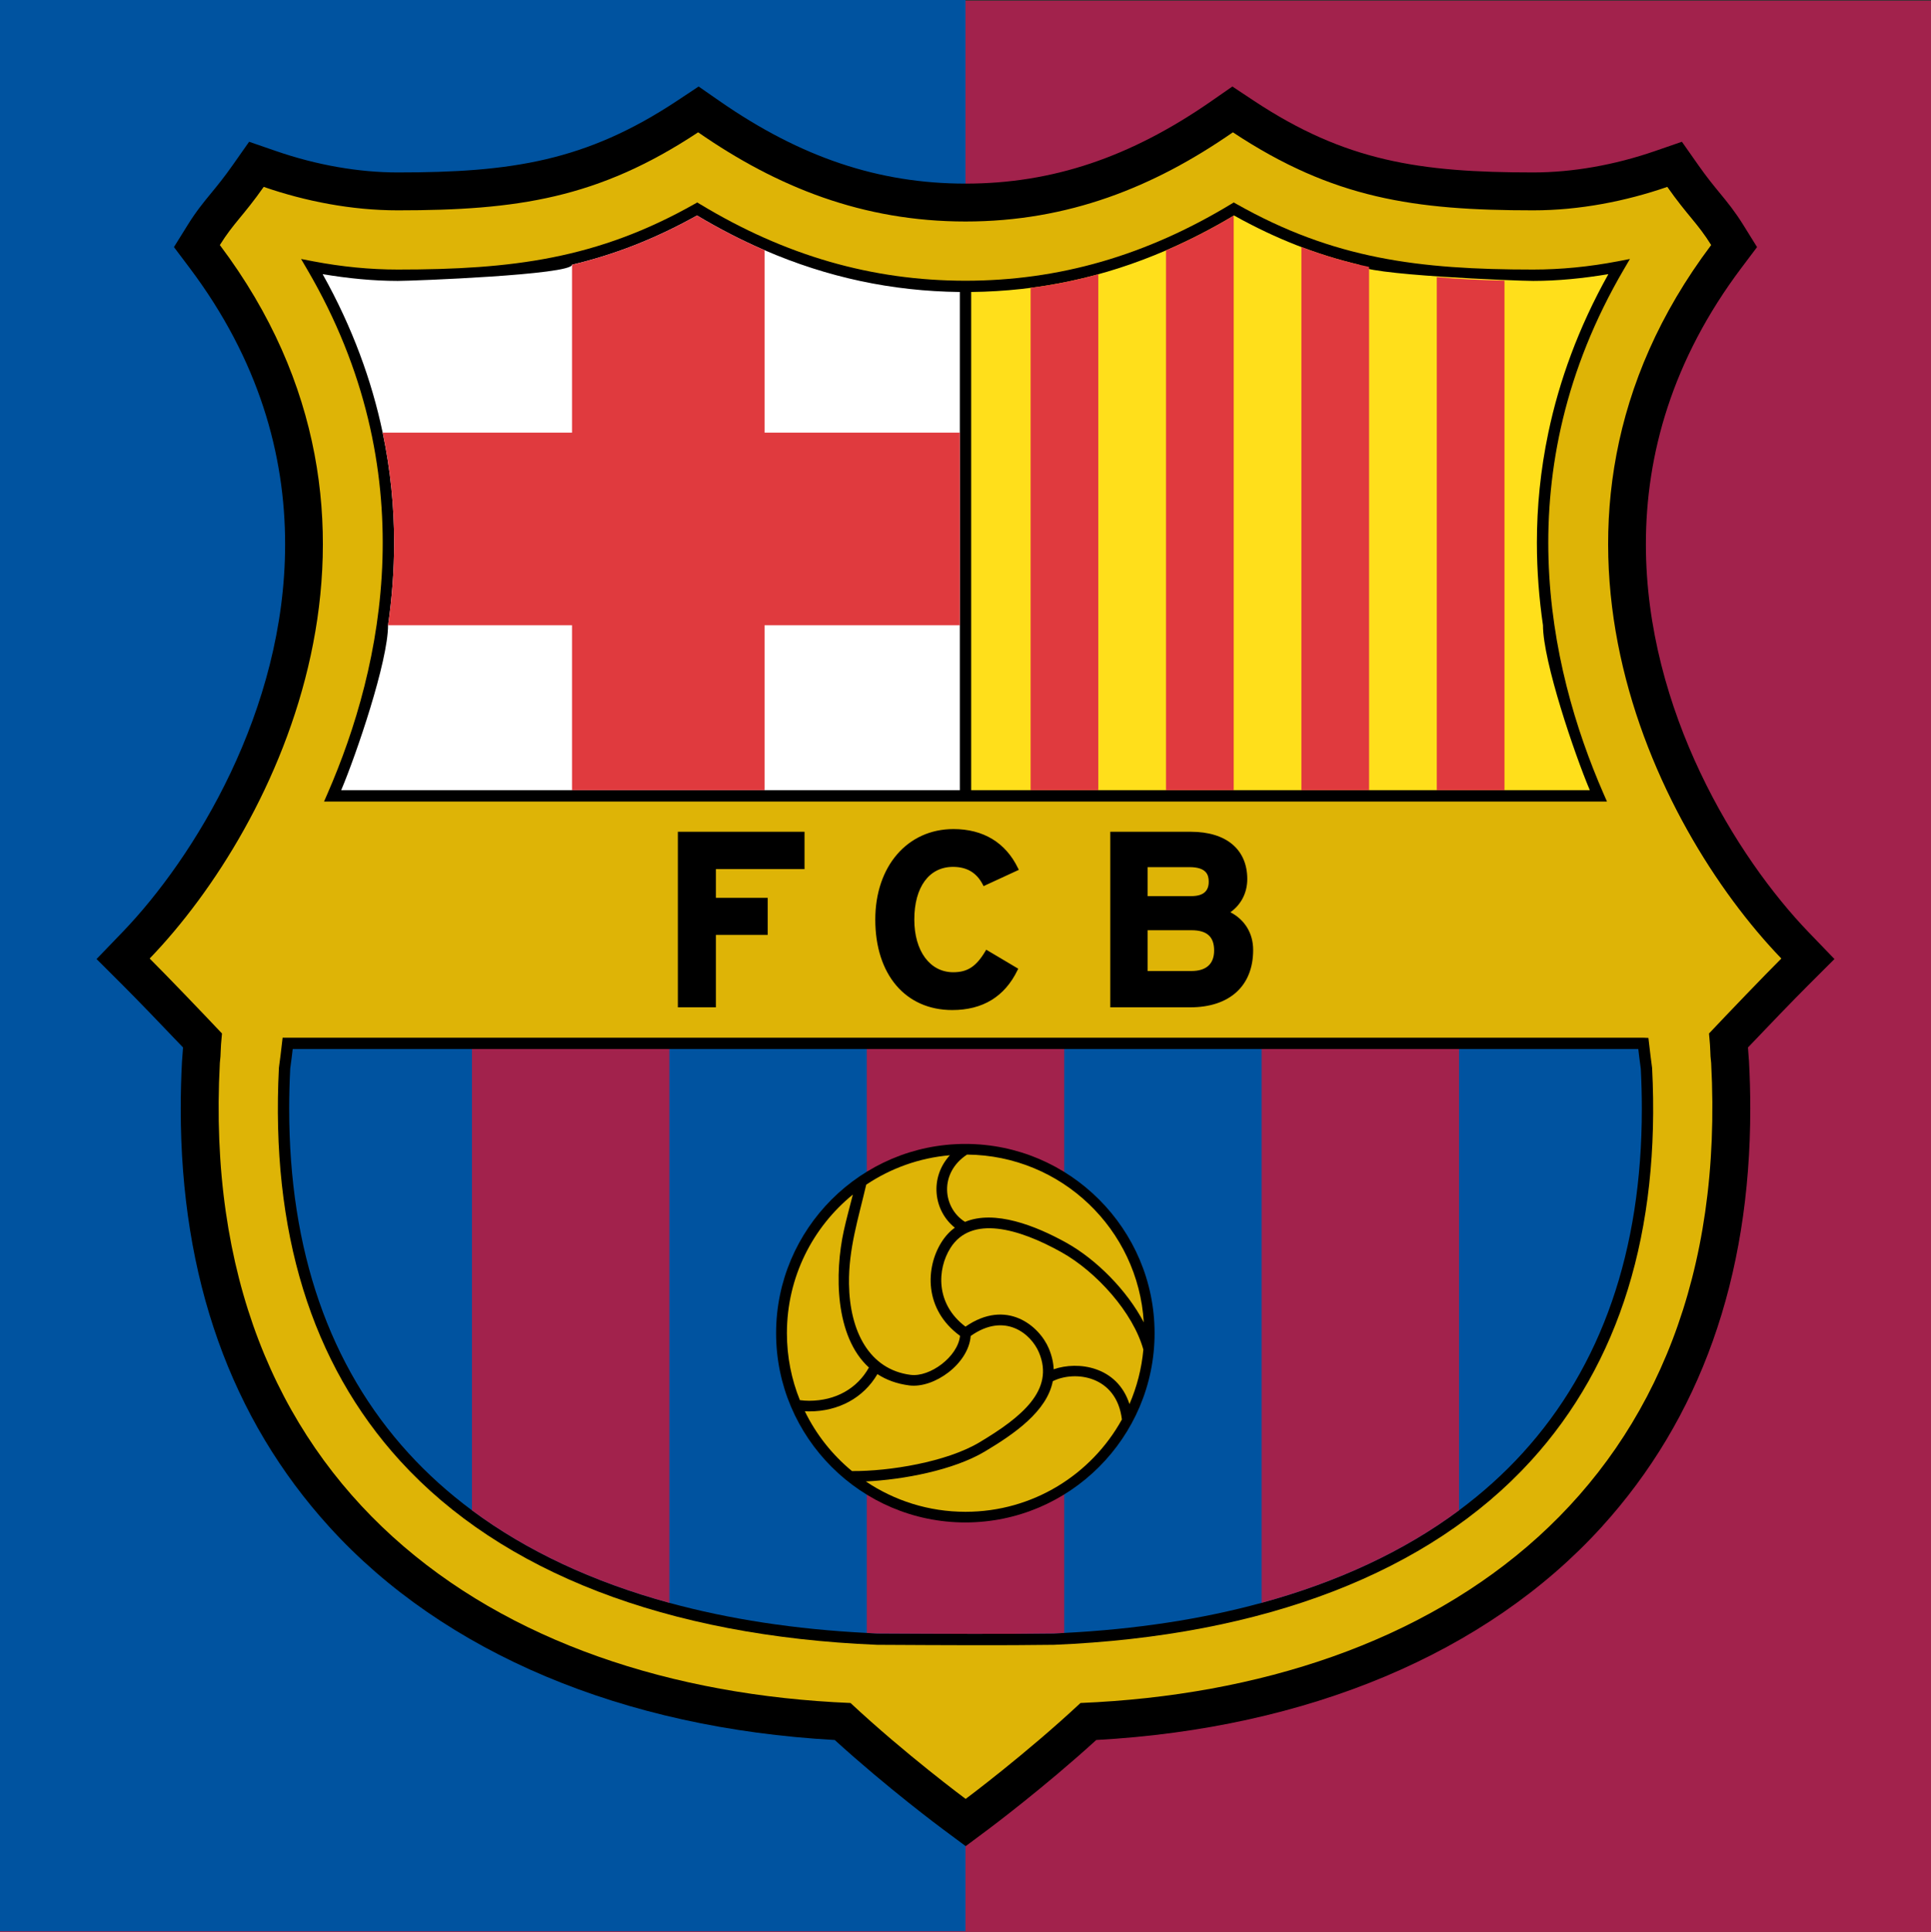 <?xml version="1.0" encoding="UTF-8"?>
<svg xmlns="http://www.w3.org/2000/svg" xmlns:xlink="http://www.w3.org/1999/xlink" width="566.93pt" height="567.14pt" viewBox="0 0 566.93 567.14" version="1.1">
<rect x="0" y="0" width="566.93" height="567.14" fill="#333333" stroke="none"/>
<defs>
<clipPath id="clip1">
  <path d="M 0 0 L 566.93 0 L 566.93 567.141 L 0 567.141 Z M 0 0 "/>
</clipPath>
</defs>
<g id="surface1">
<g clip-path="url(#clip1)" clip-rule="nonzero">
<path style=" stroke:none;fill-rule:nonzero;fill:rgb(63.499%,13.3%,29.799%);fill-opacity:1;" d="M 566.93 567.141 L 0 567.141 L 0 0.211 L 566.93 0.211 L 566.93 567.141 "/>
</g>
<path style=" stroke:none;fill-rule:evenodd;fill:rgb(0%,32.5%,62.7%);fill-opacity:1;" d="M 0 0 L 283.465 0 L 283.465 566.93 L 0 566.93 L 0 0 "/>
<path style=" stroke:none;fill-rule:evenodd;fill:rgb(0%,0%,0%);fill-opacity:1;" d="M 355.621 29.703 C 331.844 46.211 308.91 53.902 283.469 53.902 C 258.023 53.902 235.094 46.211 211.309 29.703 L 205.113 25.398 L 198.828 29.566 C 171.945 47.363 150.105 50.621 116.777 50.621 C 105.285 50.621 92.934 48.453 81.051 44.348 L 73.137 41.617 L 68.324 48.465 C 65.762 52.109 63.855 54.422 62.02 56.66 C 59.754 59.414 57.609 62.016 55.098 66.059 L 51.07 72.531 L 55.652 78.621 C 76.023 105.688 83.707 133.535 83.707 159.746 C 83.707 208.629 56.98 251.824 35.93 273.668 L 28.348 281.535 L 36.086 289.254 C 40.234 293.398 47.625 301.066 53.738 307.492 C 53.719 307.742 53.492 310.859 53.492 310.859 L 53.438 311.473 C 53.184 316.223 53.059 320.898 53.059 325.5 C 53.059 375.141 67.73 416.41 96.77 448.332 C 130.387 485.293 182.953 507.355 245.078 510.793 C 260.504 524.844 276.184 536.504 276.883 537.023 L 283.523 541.953 L 290.156 537.008 C 290.855 536.484 306.445 524.832 321.855 510.793 C 383.98 507.355 436.547 485.293 470.164 448.332 C 499.199 416.41 513.871 375.141 513.871 325.504 C 513.871 320.898 513.746 316.223 513.492 311.473 L 513.488 311.363 L 513.43 310.754 C 513.43 310.754 513.211 307.738 513.195 307.492 C 518.855 301.543 526.484 293.609 530.848 289.254 L 538.582 281.535 L 531 273.668 C 509.953 251.824 483.223 208.625 483.223 159.742 C 483.223 133.531 490.91 105.688 511.277 78.621 L 515.859 72.535 L 511.84 66.062 C 509.32 62.02 507.18 59.414 504.91 56.656 C 503.074 54.422 501.176 52.109 498.613 48.469 L 493.797 41.613 L 485.883 44.348 C 474 48.453 461.648 50.621 450.16 50.621 C 416.828 50.621 394.988 47.363 368.105 29.566 L 361.816 25.398 L 355.621 29.703 "/>
<path style=" stroke:none;fill-rule:evenodd;fill:rgb(87.099%,70.599%,2.699%);fill-opacity:1;" d="M 283.512 528.09 C 283.512 528.09 265.754 514.922 249.711 499.93 C 144.758 495.582 57.91 436.727 64.543 312.062 C 64.938 308.773 64.605 309 65.172 303.387 C 59.156 297.02 49.199 286.633 43.941 281.383 C 81.59 242.32 125.516 152.961 64.543 71.934 C 68.551 65.488 71.453 63.352 77.422 54.863 C 89.605 59.07 103.16 61.746 116.777 61.746 C 151.742 61.746 175.617 58.273 204.969 38.84 C 228.172 54.945 253.336 65.023 283.469 65.023 C 313.602 65.023 338.762 54.945 361.965 38.84 C 391.312 58.273 415.191 61.746 450.16 61.746 C 463.77 61.746 477.324 59.07 489.512 54.863 C 495.48 63.352 498.383 65.488 502.391 71.934 C 441.418 152.961 485.352 242.32 522.992 281.383 C 517.734 286.633 507.773 297.02 501.758 303.387 C 502.32 309 501.992 308.773 502.387 312.062 C 509.02 436.727 422.172 495.582 317.227 499.93 C 301.18 514.922 283.512 528.09 283.512 528.09 "/>
<path style=" stroke:none;fill-rule:evenodd;fill:rgb(0%,0%,0%);fill-opacity:1;" d="M 84.453 304.629 L 82.973 304.629 L 82.34 309.992 L 81.887 313.445 C 79.438 361.465 91.41 400.262 117.465 428.84 C 147.352 461.617 195.766 480.297 257.48 482.852 C 257.543 482.852 258.52 482.859 258.52 482.859 C 277.035 482.961 294.527 483.059 309.402 482.852 C 371.164 480.297 419.582 461.617 449.465 428.84 C 475.523 400.258 487.492 361.469 485.051 313.535 C 485.047 313.445 484.59 309.977 484.59 309.977 L 483.965 304.691 L 482.473 304.629 L 84.453 304.629 "/>
<path style=" stroke:none;fill-rule:evenodd;fill:rgb(0%,0%,0%);fill-opacity:1;" d="M 361.238 267.801 C 364.359 265.586 366.191 262.113 366.191 258.051 C 366.191 249.363 360.008 244.176 349.648 244.176 L 325.973 244.176 L 325.973 295.711 L 349.43 295.711 C 361.008 295.711 367.918 289.422 367.918 278.883 C 367.918 273.949 365.453 269.996 361.238 267.801 Z M 336.922 254.555 C 337.906 254.555 349.215 254.555 349.215 254.555 C 354.23 254.555 354.875 256.848 354.875 258.844 C 354.875 261.684 353.191 263.066 349.723 263.066 C 349.723 263.062 337.914 263.066 336.922 263.066 C 336.922 262.164 336.922 255.457 336.922 254.555 Z M 256.98 269.945 C 256.98 286.082 265.852 296.508 279.578 296.508 C 288.523 296.508 294.973 292.574 298.73 284.816 L 298.945 284.371 L 289.555 278.797 L 289.277 279.258 C 286.602 283.742 284.047 285.41 279.863 285.41 C 273.027 285.41 268.438 279.195 268.438 269.945 C 268.438 260.406 272.785 254.48 279.793 254.48 C 283.863 254.48 286.727 256.18 288.539 259.672 L 288.777 260.125 L 299.117 255.355 L 298.879 254.859 C 295.246 247.352 288.695 243.383 279.934 243.383 C 266.422 243.383 256.98 254.305 256.98 269.945 Z M 235.664 244.176 L 199.016 244.176 L 199.016 295.711 L 210.18 295.711 C 210.18 295.711 210.18 275.473 210.18 274.449 C 211.184 274.449 225.391 274.449 225.391 274.449 L 225.391 263.566 C 225.391 263.566 211.184 263.566 210.18 263.566 C 210.18 262.668 210.18 256.027 210.18 255.129 C 211.215 255.129 236.203 255.129 236.203 255.129 L 236.203 244.176 Z M 349.793 285.051 C 349.793 285.051 337.914 285.051 336.922 285.051 C 336.922 284.102 336.922 274.023 336.922 273.078 C 337.914 273.078 349.793 273.078 349.793 273.078 C 354.344 273.078 356.461 274.969 356.461 279.027 C 356.461 282.965 354.156 285.051 349.793 285.051 "/>
<path style=" stroke:none;fill-rule:evenodd;fill:rgb(0%,0%,0%);fill-opacity:1;" d="M 361.391 59.934 C 336.422 75.039 310.93 82.395 283.461 82.414 C 256 82.395 230.512 75.039 205.539 59.934 L 204.707 59.434 L 203.859 59.91 C 175.414 75.984 150.387 79.129 116.77 79.129 C 108.691 79.129 100.359 78.316 91.996 76.719 L 88.395 76.027 L 90.246 79.195 C 124.781 138.293 112.52 195.434 96.156 232.961 L 95.137 235.297 L 471.797 235.297 L 470.773 232.961 C 454.41 195.434 442.148 138.293 476.68 79.195 L 478.535 76.027 L 474.93 76.719 C 466.57 78.316 458.234 79.129 450.16 79.129 C 416.539 79.129 391.516 75.984 363.07 59.91 L 362.227 59.434 L 361.391 59.934 "/>
<path style=" stroke:none;fill-rule:evenodd;fill:rgb(100%,100%,100%);fill-opacity:1;" d="M 281.801 85.715 C 261.855 85.488 242.926 81.441 224.477 73.453 C 217.812 70.57 211.207 67.18 204.641 63.254 C 192.09 70.254 180.188 74.801 167.941 77.707 C 167.941 80.672 121.117 82.465 116.77 82.465 C 109.566 82.461 102.16 81.719 94.723 80.477 C 103.547 96.254 109.164 111.867 112.348 127 C 114.672 138.07 115.707 148.887 115.707 159.309 C 115.707 167.66 115.055 175.754 113.926 183.539 C 113.926 194.168 104.613 221.457 100.172 231.961 C 160.715 231.961 221.258 231.961 281.801 231.961 L 281.801 85.715 "/>
<path style=" stroke:none;fill-rule:evenodd;fill:rgb(100%,87.5%,10.599%);fill-opacity:1;" d="M 285.133 85.715 C 305.078 85.488 324.004 81.441 342.453 73.453 C 349.117 70.57 355.723 67.18 362.289 63.254 C 374.84 70.254 386.742 74.801 398.988 77.707 C 398.988 80.672 445.812 82.465 450.16 82.465 C 457.359 82.461 464.77 81.719 472.207 80.477 C 463.383 96.254 457.766 111.867 454.586 127 C 452.258 138.07 451.223 148.887 451.223 159.309 C 451.223 167.66 451.879 175.754 453.008 183.539 C 453.008 194.168 462.316 221.457 466.758 231.961 C 406.215 231.961 345.672 231.961 285.133 231.961 L 285.133 85.715 "/>
<path style=" stroke:none;fill-rule:evenodd;fill:rgb(87.799%,22.699%,24.3%);fill-opacity:1;" d="M 224.477 127 C 224.477 126.238 224.477 96.023 224.477 73.453 C 217.812 70.57 211.207 67.18 204.641 63.254 C 192.09 70.254 180.188 74.801 167.941 77.707 C 167.941 99.637 167.941 126.285 167.941 127 C 167.086 127 132.801 127 112.348 127 C 114.672 138.07 115.707 148.887 115.707 159.309 C 115.707 167.66 115.055 175.754 113.926 183.543 C 134.516 183.539 167.105 183.543 167.941 183.543 C 167.941 184.289 167.941 211.238 167.941 231.961 C 184.938 231.961 204.168 231.961 224.477 231.961 C 224.477 211.238 224.477 184.289 224.477 183.543 C 225.047 183.539 252.441 183.543 281.801 183.543 L 281.801 127 C 252.441 127 225.047 127 224.477 127 "/>
<path style=" stroke:none;fill-rule:evenodd;fill:rgb(87.799%,22.699%,24.3%);fill-opacity:1;" d="M 382.082 72.504 L 382.082 231.961 C 388.996 231.961 395.645 231.961 401.953 231.961 L 401.953 78.355 C 395.262 76.914 388.684 75.008 382.082 72.508 Z M 342.332 73.504 L 342.332 231.961 C 349.086 231.961 355.727 231.961 362.207 231.961 L 362.207 63.301 C 355.629 67.23 349.008 70.621 342.332 73.504 Z M 302.582 84.488 L 302.582 231.961 C 309.254 231.961 315.891 231.961 322.453 231.961 L 322.453 80.504 C 315.918 82.301 309.301 83.629 302.582 84.488 Z M 421.832 81.344 L 421.832 231.961 C 429.223 231.961 435.898 231.961 441.707 231.961 L 441.707 82.375 C 434.781 82.246 428.191 81.934 421.832 81.344 "/>
<path style=" stroke:none;fill-rule:evenodd;fill:rgb(0%,32.5%,62.7%);fill-opacity:1;" d="M 85.934 307.961 C 85.797 309.156 85.633 310.508 85.633 310.508 C 85.633 310.504 85.215 313.703 85.207 313.703 C 85.004 317.707 84.902 321.645 84.902 325.516 C 84.902 367.109 96.66 401.07 119.93 426.594 C 125.488 432.691 131.719 438.289 138.566 443.379 C 154.605 455.301 174.078 464.402 196.527 470.535 C 214.098 475.332 233.488 478.305 254.484 479.367 C 255.508 479.422 256.527 479.48 257.562 479.52 L 258.535 479.527 C 277.035 479.625 294.512 479.719 309.312 479.52 C 310.363 479.477 311.402 479.422 312.445 479.367 C 333.445 478.301 352.836 475.328 370.406 470.531 C 392.855 464.398 412.332 455.297 428.363 443.379 C 435.219 438.289 441.441 432.695 447.004 426.594 C 470.273 401.066 482.031 367.098 482.031 325.559 C 482.031 321.699 481.934 317.777 481.73 313.793 L 481.297 310.488 C 481.297 310.488 481.137 309.148 480.996 307.961 C 349.309 307.961 217.621 307.961 85.934 307.961 "/>
<path style=" stroke:none;fill-rule:evenodd;fill:rgb(63.499%,13.3%,29.799%);fill-opacity:1;" d="M 254.484 479.367 C 255.508 479.422 256.527 479.48 257.562 479.52 L 258.535 479.527 C 277.035 479.625 294.512 479.719 309.312 479.52 C 310.363 479.477 311.402 479.422 312.445 479.367 L 312.445 307.961 C 293.246 307.961 273.684 307.961 254.484 307.961 Z M 196.527 307.961 C 175.039 307.961 155.266 307.961 138.566 307.961 L 138.566 443.379 C 154.605 455.301 174.078 464.402 196.527 470.535 Z M 370.406 307.961 L 370.406 470.531 C 392.855 464.398 412.332 455.297 428.363 443.379 L 428.363 307.961 C 411.664 307.961 391.891 307.961 370.406 307.961 "/>
<path style=" stroke:none;fill-rule:evenodd;fill:rgb(0%,0%,0%);fill-opacity:1;" d="M 283.418 446.93 C 314.02 446.93 338.977 421.973 338.977 391.371 C 338.977 360.77 314.02 335.812 283.418 335.812 C 252.82 335.812 227.859 360.77 227.859 391.371 C 227.859 421.973 252.82 446.93 283.418 446.93 "/>
<path style=" stroke:none;fill-rule:evenodd;fill:rgb(87.099%,70.599%,2.699%);fill-opacity:1;" d="M 255.109 401.449 L 255.109 401.453 C 251.668 407.621 245.328 411.211 237.562 411.211 C 236.641 411.211 235.73 411.145 234.84 411.027 C 232.383 404.957 231.031 398.324 231.031 391.371 C 231.031 374.945 238.578 360.285 250.398 350.676 C 249.426 354.523 248.48 357.891 247.73 361.332 C 245.031 373.691 245.059 392.297 255.109 401.449 Z M 281.863 392.148 C 281.207 398.301 273.02 404.328 267.348 403.605 C 255.191 402.047 249.453 390.762 249.262 376.902 C 249.109 366.621 252.027 357.625 254.316 347.777 C 261.461 342.988 269.844 339.914 278.883 339.133 C 272.832 345.738 274.082 355.406 280.324 360.391 C 278.859 361.473 277.539 362.879 276.406 364.676 C 271.785 371.996 271.129 384.32 281.863 392.148 Z M 283.328 358.695 C 276.773 354.613 275.645 344.367 283.918 338.938 C 311.605 339.172 334.18 360.863 335.809 388.199 C 330.859 378.73 321.828 369.719 313.184 364.883 C 304.023 359.77 292.004 355.098 283.328 358.695 Z M 335.684 396.191 C 335.172 401.828 333.762 407.211 331.605 412.191 C 328.047 401.082 316.477 399.469 309.359 401.969 C 309.277 400.043 308.828 398.016 307.938 395.879 C 305.152 389.219 295.52 381.117 283.461 389.449 C 274.59 382.777 275.133 372.543 279.047 366.348 C 285.137 356.691 298.992 360.535 311.66 367.613 C 321.934 373.352 332.691 385.344 335.684 396.191 Z M 309.094 405.465 C 315.523 402.242 327.82 403.762 329.387 416.695 C 320.457 432.859 303.242 443.805 283.465 443.805 C 272.633 443.805 262.562 440.516 254.203 434.891 C 265.277 434.375 279.996 431.562 289.121 426.117 C 297.977 420.836 307.375 414.254 309.094 405.465 Z M 250.137 431.848 C 261.074 431.938 277.887 429.184 287.523 423.438 C 299.98 416.008 309.656 408.078 305.059 397.082 C 302.734 391.523 295.012 385.098 284.992 392.188 C 284.355 400.395 274.227 407.637 266.949 406.703 C 263.266 406.227 260.176 405.066 257.605 403.383 C 253.516 410.367 246.195 414.332 237.562 414.332 C 237.137 414.332 236.715 414.32 236.293 414.293 C 239.609 421.105 244.352 427.082 250.137 431.852 L 250.137 431.848 "/>
</g>
</svg>

